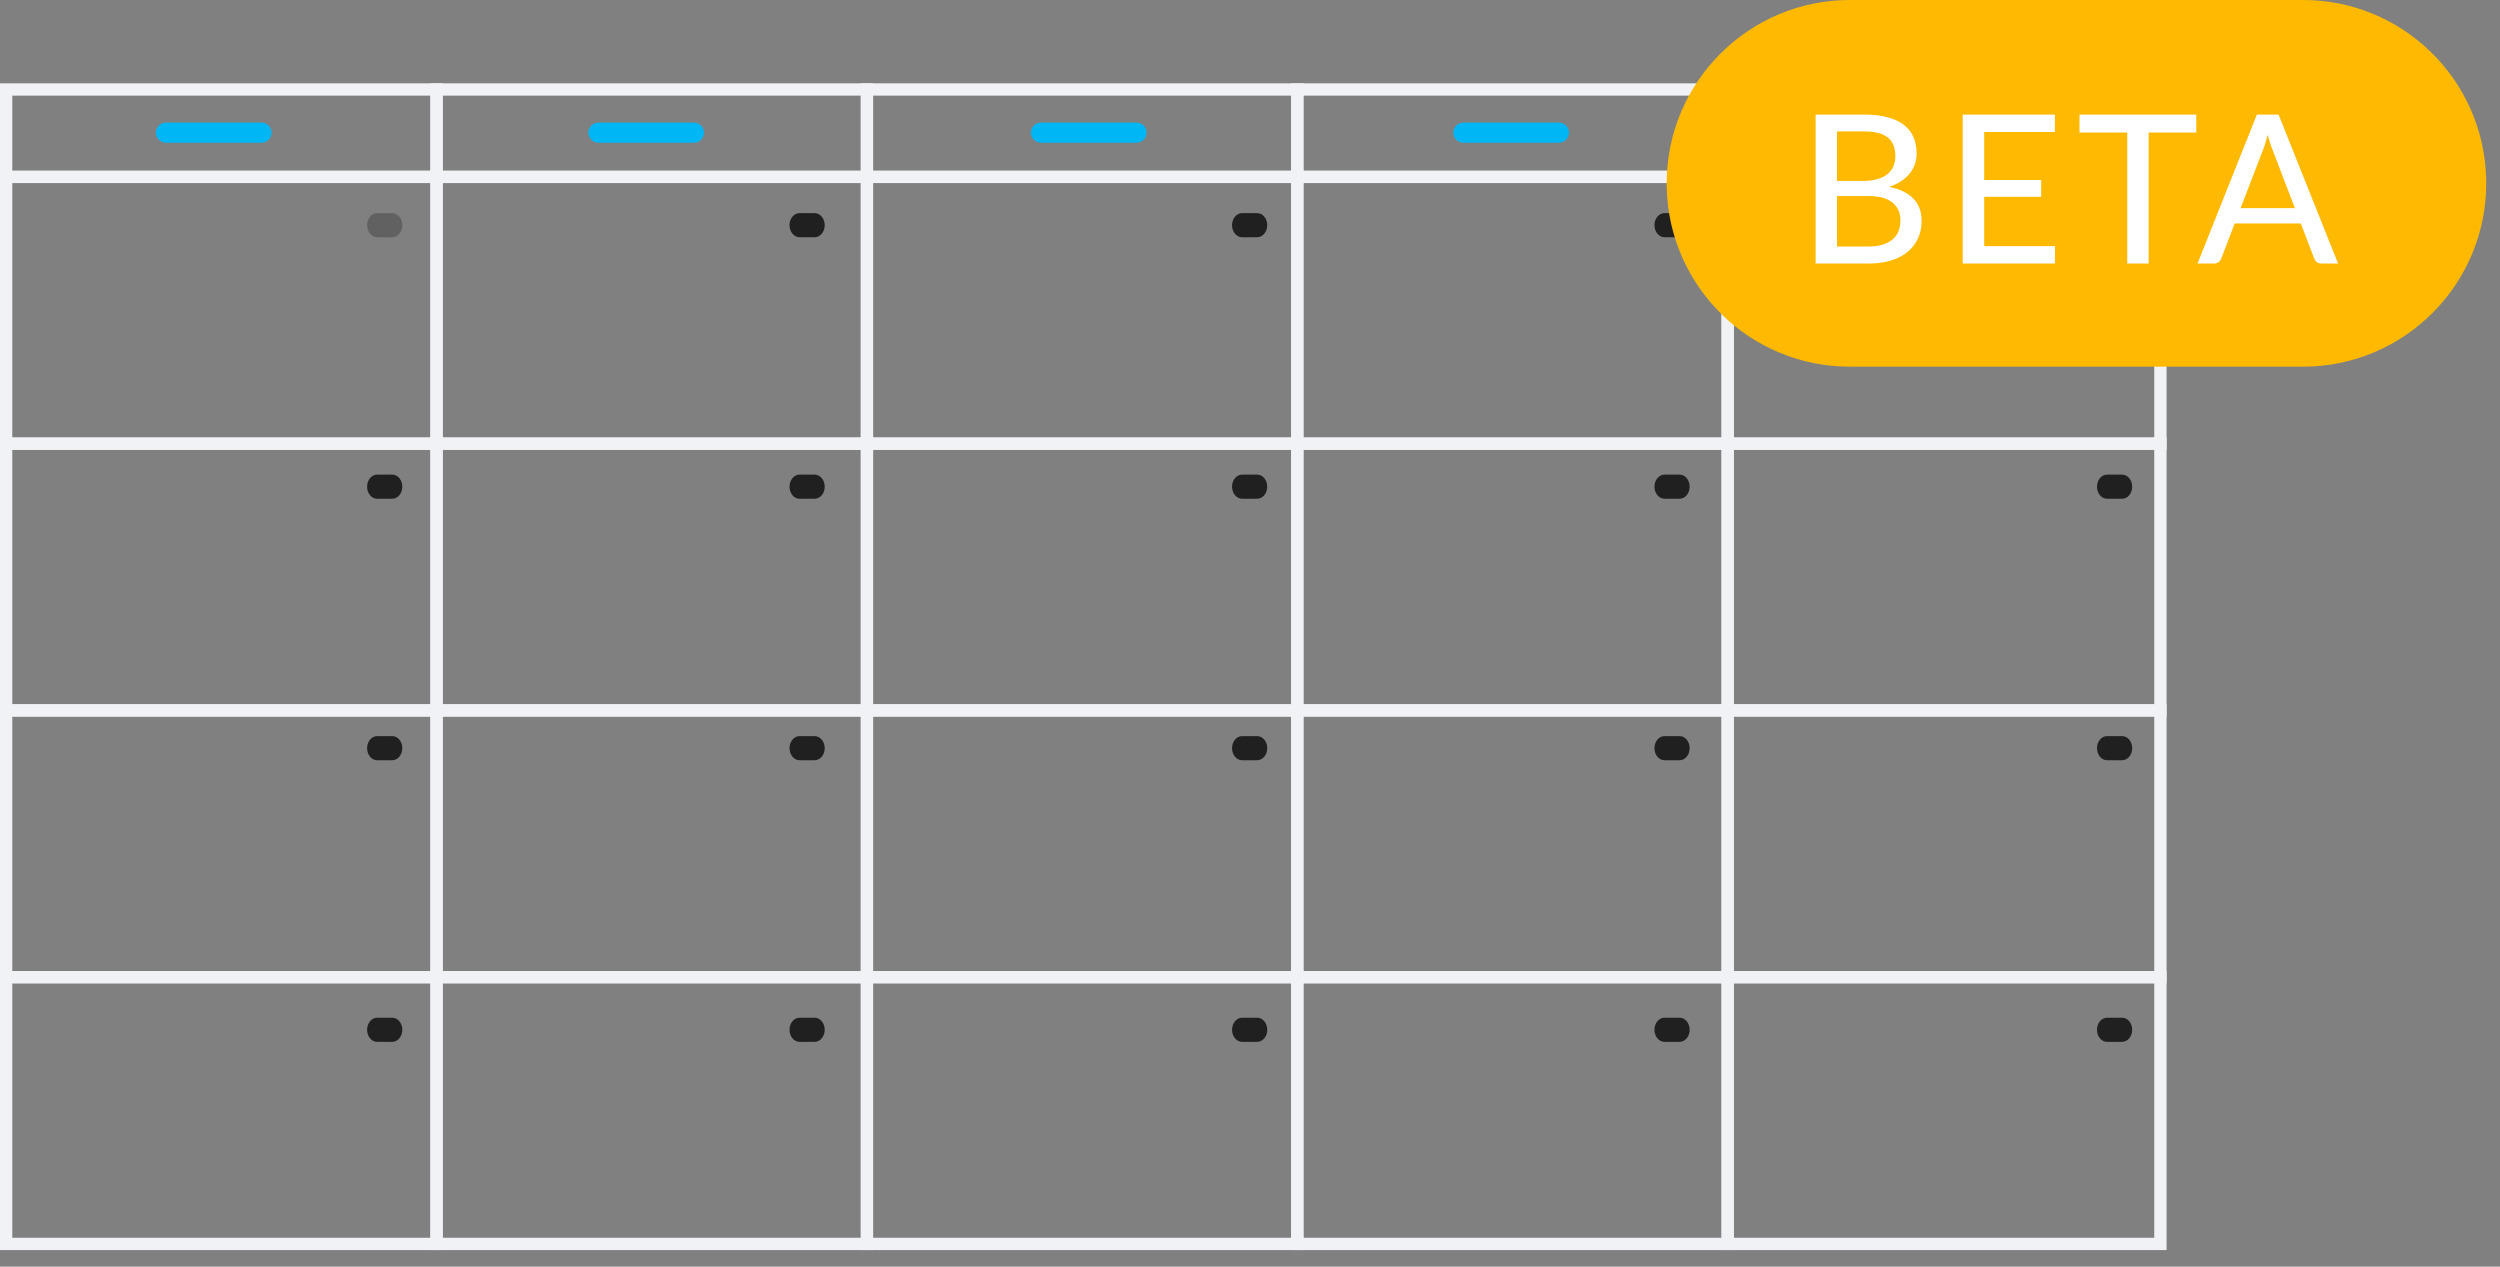 <svg xmlns="http://www.w3.org/2000/svg" xmlns:xlink="http://www.w3.org/1999/xlink" width="150" height="76" version="1.1" viewBox="0 0 150 76"><rect x="0" y="0" width="150" height="76" fill="#808080" stroke="none"/><title>MonthlyCalendar</title><desc>Created with Sketch.</desc><g id="pages" fill="none" fill-rule="evenodd" stroke="none" stroke-width="1"><g id="MonthlyCalendar" fill-rule="nonzero"><g id="Group-180" transform="translate(0, 5)"><path id="Line-12" fill="#01B6F5" d="M9.957,3.563 C9.624,3.563 9.353,3.293 9.353,2.959 C9.353,2.626 9.624,2.356 9.957,2.356 L15.69,2.356 C16.023,2.356 16.293,2.626 16.293,2.959 C16.293,3.293 16.023,3.563 15.69,3.563 L9.957,3.563 Z"/><path id="Path" fill="#202020" fill-opacity=".31" d="M22.629,9.235 C22.296,9.235 22.026,8.911 22.026,8.511 C22.026,8.111 22.296,7.787 22.629,7.787 L23.534,7.787 C23.868,7.787 24.138,8.111 24.138,8.511 C24.138,8.911 23.868,9.235 23.534,9.235 L22.629,9.235 Z"/><path id="Path-Copy-20" fill="#202020" d="M47.974,9.235 C47.641,9.235 47.371,8.911 47.371,8.511 C47.371,8.111 47.641,7.787 47.974,7.787 L48.879,7.787 C49.213,7.787 49.483,8.111 49.483,8.511 C49.483,8.911 49.213,9.235 48.879,9.235 L47.974,9.235 Z"/><path id="Path-Copy-21" fill="#202020" d="M74.526,9.235 C74.193,9.235 73.922,8.911 73.922,8.511 C73.922,8.111 74.193,7.787 74.526,7.787 L75.431,7.787 C75.764,7.787 76.034,8.111 76.034,8.511 C76.034,8.911 75.764,9.235 75.431,9.235 L74.526,9.235 Z"/><path id="Path-Copy-22" fill="#202020" d="M99.871,9.235 C99.537,9.235 99.267,8.911 99.267,8.511 C99.267,8.111 99.537,7.787 99.871,7.787 L100.776,7.787 C101.109,7.787 101.379,8.111 101.379,8.511 C101.379,8.911 101.109,9.235 100.776,9.235 L99.871,9.235 Z"/><path id="Path-Copy-23" fill="#202020" d="M126.422,9.235 C126.089,9.235 125.819,8.911 125.819,8.511 C125.819,8.111 126.089,7.787 126.422,7.787 L127.328,7.787 C127.661,7.787 127.931,8.111 127.931,8.511 C127.931,8.911 127.661,9.235 127.328,9.235 L126.422,9.235 Z"/><path id="Path" fill="#202020" d="M22.629,24.925 C22.296,24.925 22.026,24.601 22.026,24.201 C22.026,23.801 22.296,23.477 22.629,23.477 L23.534,23.477 C23.868,23.477 24.138,23.801 24.138,24.201 C24.138,24.601 23.868,24.925 23.534,24.925 L22.629,24.925 Z"/><path id="Path-Copy-20" fill="#202020" d="M47.974,24.925 C47.641,24.925 47.371,24.601 47.371,24.201 C47.371,23.801 47.641,23.477 47.974,23.477 L48.879,23.477 C49.213,23.477 49.483,23.801 49.483,24.201 C49.483,24.601 49.213,24.925 48.879,24.925 L47.974,24.925 Z"/><path id="Path-Copy-21" fill="#202020" d="M74.526,24.925 C74.193,24.925 73.922,24.601 73.922,24.201 C73.922,23.801 74.193,23.477 74.526,23.477 L75.431,23.477 C75.764,23.477 76.034,23.801 76.034,24.201 C76.034,24.601 75.764,24.925 75.431,24.925 L74.526,24.925 Z"/><path id="Path-Copy-22" fill="#202020" d="M99.871,24.925 C99.537,24.925 99.267,24.601 99.267,24.201 C99.267,23.801 99.537,23.477 99.871,23.477 L100.776,23.477 C101.109,23.477 101.379,23.801 101.379,24.201 C101.379,24.601 101.109,24.925 100.776,24.925 L99.871,24.925 Z"/><path id="Path-Copy-23" fill="#202020" d="M126.422,24.925 C126.089,24.925 125.819,24.601 125.819,24.201 C125.819,23.801 126.089,23.477 126.422,23.477 L127.328,23.477 C127.661,23.477 127.931,23.801 127.931,24.201 C127.931,24.601 127.661,24.925 127.328,24.925 L126.422,24.925 Z"/><g id="Group-181-Copy-2" fill="#202020" transform="translate(22.026, 39.166)"><path id="Path" d="M0.603,1.448 C0.27,1.448 5.8956671e-15,1.124 5.8956671e-15,0.724 C5.8956671e-15,0.324 0.27,0 0.603,0 L1.509,0 C1.842,0 2.112,0.324 2.112,0.724 C2.112,1.124 1.842,1.448 1.509,1.448 L0.603,1.448 Z"/><path id="Path-Copy-20" d="M25.948,1.448 C25.615,1.448 25.345,1.124 25.345,0.724 C25.345,0.324 25.615,0 25.948,0 L26.853,0 C27.187,0 27.457,0.324 27.457,0.724 C27.457,1.124 27.187,1.448 26.853,1.448 L25.948,1.448 Z"/><path id="Path-Copy-21" d="M52.5,1.448 C52.167,1.448 51.897,1.124 51.897,0.724 C51.897,0.324 52.167,0 52.5,0 L53.405,0 C53.738,0 54.009,0.324 54.009,0.724 C54.009,1.124 53.738,1.448 53.405,1.448 L52.5,1.448 Z"/><path id="Path-Copy-22" d="M77.845,1.448 C77.512,1.448 77.241,1.124 77.241,0.724 C77.241,0.324 77.512,0 77.845,0 L78.75,0 C79.083,0 79.353,0.324 79.353,0.724 C79.353,1.124 79.083,1.448 78.75,1.448 L77.845,1.448 Z"/><path id="Path-Copy-23" d="M104.397,1.448 C104.063,1.448 103.793,1.124 103.793,0.724 C103.793,0.324 104.063,0 104.397,0 L105.302,0 C105.635,0 105.905,0.324 105.905,0.724 C105.905,1.124 105.635,1.448 105.302,1.448 L104.397,1.448 Z"/></g><g id="Group-181-Copy-3" fill="#202020" transform="translate(22.026, 56.063)"><path id="Path" d="M0.603,1.448 C0.27,1.448 5.8956671e-15,1.124 5.8956671e-15,0.724 C5.8956671e-15,0.324 0.27,0 0.603,0 L1.509,0 C1.842,0 2.112,0.324 2.112,0.724 C2.112,1.124 1.842,1.448 1.509,1.448 L0.603,1.448 Z"/><path id="Path-Copy-20" d="M25.948,1.448 C25.615,1.448 25.345,1.124 25.345,0.724 C25.345,0.324 25.615,0 25.948,0 L26.853,0 C27.187,0 27.457,0.324 27.457,0.724 C27.457,1.124 27.187,1.448 26.853,1.448 L25.948,1.448 Z"/><path id="Path-Copy-21" d="M52.5,1.448 C52.167,1.448 51.897,1.124 51.897,0.724 C51.897,0.324 52.167,0 52.5,0 L53.405,0 C53.738,0 54.009,0.324 54.009,0.724 C54.009,1.124 53.738,1.448 53.405,1.448 L52.5,1.448 Z"/><path id="Path-Copy-22" d="M77.845,1.448 C77.512,1.448 77.241,1.124 77.241,0.724 C77.241,0.324 77.512,0 77.845,0 L78.75,0 C79.083,0 79.353,0.324 79.353,0.724 C79.353,1.124 79.083,1.448 78.75,1.448 L77.845,1.448 Z"/><path id="Path-Copy-23" d="M104.397,1.448 C104.063,1.448 103.793,1.124 103.793,0.724 C103.793,0.324 104.063,0 104.397,0 L105.302,0 C105.635,0 105.905,0.324 105.905,0.724 C105.905,1.124 105.635,1.448 105.302,1.448 L104.397,1.448 Z"/></g><path id="Line-12-Copy-6" fill="#01B6F5" d="M35.905,3.563 C35.572,3.563 35.302,3.293 35.302,2.959 C35.302,2.626 35.572,2.356 35.905,2.356 L41.638,2.356 C41.971,2.356 42.241,2.626 42.241,2.959 C42.241,3.293 41.971,3.563 41.638,3.563 L35.905,3.563 Z"/><path id="Line-12-Copy-7" fill="#01B6F5" d="M62.457,3.563 C62.124,3.563 61.853,3.293 61.853,2.959 C61.853,2.626 62.124,2.356 62.457,2.356 L68.19,2.356 C68.523,2.356 68.793,2.626 68.793,2.959 C68.793,3.293 68.523,3.563 68.19,3.563 L62.457,3.563 Z"/><path id="Line-12-Copy-8" fill="#01B6F5" d="M87.802,3.563 C87.468,3.563 87.198,3.293 87.198,2.959 C87.198,2.626 87.468,2.356 87.802,2.356 L93.534,2.356 C93.868,2.356 94.138,2.626 94.138,2.959 C94.138,3.293 93.868,3.563 93.534,3.563 L87.802,3.563 Z"/><path id="Line-12-Copy-9" fill="#01B6F5" d="M113.147,3.563 C112.813,3.563 112.543,3.293 112.543,2.959 C112.543,2.626 112.813,2.356 113.147,2.356 L118.879,2.356 C119.213,2.356 119.483,2.626 119.483,2.959 C119.483,3.293 119.213,3.563 118.879,3.563 L113.147,3.563 Z"/><path id="Rectangle" fill="#F1F2F5" d="M26.564,5.4883301e-13 L26.564,5.983 L6.64602473e-14,5.983 L6.64602473e-14,5.4883301e-13 L26.564,5.4883301e-13 Z M25.826,0.738 L0.737,0.738 L0.737,5.245 L25.826,5.245 L25.826,0.738 Z"/><path id="Rectangle-Copy" fill="#F1F2F5" d="M52.387,5.4883301e-13 L52.387,5.983 L25.823,5.983 L25.823,5.4883301e-13 L52.387,5.4883301e-13 Z M51.649,0.738 L26.56,0.738 L26.56,5.245 L51.649,5.245 L51.649,0.738 Z"/><path id="Rectangle-Copy-2" fill="#F1F2F5" d="M78.21,5.4883301e-13 L78.21,5.983 L51.646,5.983 L51.646,5.4883301e-13 L78.21,5.4883301e-13 Z M77.472,0.738 L52.383,0.738 L52.383,5.245 L77.472,5.245 L77.472,0.738 Z"/><path id="Rectangle-Copy-3" fill="#F1F2F5" d="M104.033,5.4883301e-13 L104.033,5.983 L77.468,5.983 L77.468,5.4883301e-13 L104.033,5.4883301e-13 Z M103.295,0.738 L78.206,0.738 L78.206,5.245 L103.295,5.245 L103.295,0.738 Z"/><path id="Rectangle-Copy-4" fill="#F1F2F5" d="M129.994,5.4883301e-13 L129.994,5.983 L103.291,5.983 L103.291,5.4883301e-13 L129.994,5.4883301e-13 Z M129.255,0.738 L104.028,0.738 L104.028,5.245 L129.255,5.245 L129.255,0.738 Z"/><path id="Rectangle" fill="#F1F2F5" d="M26.564,5.245 L26.564,21.989 L6.64602473e-14,21.989 L6.64602473e-14,5.245 L26.564,5.245 Z M25.826,5.983 L0.737,5.983 L0.737,21.25 L25.826,21.25 L25.826,5.983 Z"/><path id="Rectangle-Copy" fill="#F1F2F5" d="M52.387,5.245 L52.387,21.989 L25.823,21.989 L25.823,5.245 L52.387,5.245 Z M51.649,5.983 L26.56,5.983 L26.56,21.25 L51.649,21.25 L51.649,5.983 Z"/><path id="Rectangle-Copy-2" fill="#F1F2F5" d="M78.21,5.245 L78.21,21.989 L51.646,21.989 L51.646,5.245 L78.21,5.245 Z M77.472,5.983 L52.383,5.983 L52.383,21.25 L77.472,21.25 L77.472,5.983 Z"/><path id="Rectangle-Copy-3" fill="#F1F2F5" d="M104.033,5.245 L104.033,21.989 L77.468,21.989 L77.468,5.245 L104.033,5.245 Z M103.295,5.983 L78.206,5.983 L78.206,21.25 L103.295,21.25 L103.295,5.983 Z"/><path id="Rectangle-Copy-4" fill="#F1F2F5" d="M129.994,5.245 L129.994,21.989 L103.291,21.989 L103.291,5.245 L129.994,5.245 Z M129.255,5.983 L104.028,5.983 L104.028,21.25 L129.255,21.25 L129.255,5.983 Z"/><path id="Rectangle" fill="#F1F2F5" d="M26.564,21.251 L26.564,37.994 L6.64602473e-14,37.994 L6.64602473e-14,21.251 L26.564,21.251 Z M25.826,21.989 L0.737,21.989 L0.737,37.256 L25.826,37.256 L25.826,21.989 Z"/><path id="Rectangle-Copy" fill="#F1F2F5" d="M52.387,21.251 L52.387,37.994 L25.823,37.994 L25.823,21.251 L52.387,21.251 Z M51.649,21.989 L26.56,21.989 L26.56,37.256 L51.649,37.256 L51.649,21.989 Z"/><path id="Rectangle-Copy-2" fill="#F1F2F5" d="M78.21,21.251 L78.21,37.994 L51.646,37.994 L51.646,21.251 L78.21,21.251 Z M77.472,21.989 L52.383,21.989 L52.383,37.256 L77.472,37.256 L77.472,21.989 Z"/><path id="Rectangle-Copy-3" fill="#F1F2F5" d="M104.033,21.251 L104.033,37.994 L77.468,37.994 L77.468,21.251 L104.033,21.251 Z M103.295,21.989 L78.206,21.989 L78.206,37.256 L103.295,37.256 L103.295,21.989 Z"/><path id="Rectangle-Copy-4" fill="#F1F2F5" d="M129.994,21.251 L129.994,37.994 L103.291,37.994 L103.291,21.251 L129.994,21.251 Z M129.255,21.989 L104.028,21.989 L104.028,37.256 L129.255,37.256 L129.255,21.989 Z"/><path id="Rectangle" fill="#F1F2F5" d="M26.564,37.256 L26.564,53.999 L6.64602473e-14,53.999 L6.64602473e-14,37.256 L26.564,37.256 Z M25.826,37.993 L0.737,37.993 L0.737,53.26 L25.826,53.26 L25.826,37.993 Z"/><path id="Rectangle-Copy" fill="#F1F2F5" d="M52.387,37.256 L52.387,53.999 L25.823,53.999 L25.823,37.256 L52.387,37.256 Z M51.649,37.993 L26.56,37.993 L26.56,53.26 L51.649,53.26 L51.649,37.993 Z"/><path id="Rectangle-Copy-2" fill="#F1F2F5" d="M78.21,37.256 L78.21,53.999 L51.646,53.999 L51.646,37.256 L78.21,37.256 Z M77.472,37.993 L52.383,37.993 L52.383,53.26 L77.472,53.26 L77.472,37.993 Z"/><path id="Rectangle-Copy-3" fill="#F1F2F5" d="M104.033,37.256 L104.033,53.999 L77.468,53.999 L77.468,37.256 L104.033,37.256 Z M103.295,37.993 L78.206,37.993 L78.206,53.26 L103.295,53.26 L103.295,37.993 Z"/><path id="Rectangle-Copy-4" fill="#F1F2F5" d="M129.994,37.256 L129.994,53.999 L103.291,53.999 L103.291,37.256 L129.994,37.256 Z M129.255,37.993 L104.028,37.993 L104.028,53.26 L129.255,53.26 L129.255,37.993 Z"/><path id="Rectangle" fill="#F1F2F5" d="M26.564,53.261 L26.564,70.004 L6.64602473e-14,70.004 L6.64602473e-14,53.261 L26.564,53.261 Z M25.826,53.999 L0.737,53.999 L0.737,69.266 L25.826,69.266 L25.826,53.999 Z"/><path id="Rectangle-Copy" fill="#F1F2F5" d="M52.387,53.261 L52.387,70.004 L25.823,70.004 L25.823,53.261 L52.387,53.261 Z M51.649,53.999 L26.56,53.999 L26.56,69.266 L51.649,69.266 L51.649,53.999 Z"/><path id="Rectangle-Copy-2" fill="#F1F2F5" d="M78.21,53.261 L78.21,70.004 L51.646,70.004 L51.646,53.261 L78.21,53.261 Z M77.472,53.999 L52.383,53.999 L52.383,69.266 L77.472,69.266 L77.472,53.999 Z"/><path id="Rectangle-Copy-3" fill="#F1F2F5" d="M104.033,53.261 L104.033,70.004 L77.468,70.004 L77.468,53.261 L104.033,53.261 Z M103.295,53.999 L78.206,53.999 L78.206,69.266 L103.295,69.266 L103.295,53.999 Z"/><path id="Rectangle-Copy-4" fill="#F1F2F5" d="M129.994,53.261 L129.994,70.004 L103.291,70.004 L103.291,53.261 L129.994,53.261 Z M129.255,53.999 L104.028,53.999 L104.028,69.266 L129.255,69.266 L129.255,53.999 Z"/></g><g id="Group-5" transform="translate(100, 0)"><path id="Path" fill="#FFB900" d="M0,11 C0,4.925 4.928,0 10.991,0 L38.182,0 C44.152,0 49.011,4.763 49.169,10.702 L49.173,11 C49.173,17.075 44.244,22 38.182,22 L10.991,22 C5.02,22 0.162,17.237 0.004,11.298 L0,11 Z"/><path id="BETA" fill="#FFF" d="M8.938,15.812 L12.133,15.812 C12.635,15.812 13.082,15.75 13.475,15.626 C13.867,15.501 14.198,15.327 14.468,15.102 C14.738,14.878 14.944,14.609 15.085,14.296 C15.226,13.982 15.297,13.635 15.297,13.253 C15.297,12.705 15.131,12.259 14.801,11.917 C14.471,11.574 13.984,11.339 13.341,11.21 C13.619,11.123 13.862,11.01 14.07,10.87 C14.277,10.731 14.449,10.576 14.586,10.403 C14.724,10.231 14.826,10.044 14.895,9.843 C14.963,9.641 14.998,9.433 14.998,9.217 C14.998,8.856 14.936,8.53 14.814,8.239 C14.691,7.948 14.501,7.702 14.244,7.501 C13.987,7.3 13.658,7.145 13.26,7.037 C12.861,6.929 12.384,6.875 11.827,6.875 L8.938,6.875 L8.938,15.812 Z M10.221,11.764 L12.114,11.764 C12.757,11.764 13.237,11.895 13.553,12.157 C13.868,12.418 14.026,12.773 14.026,13.222 C14.026,13.45 13.99,13.66 13.917,13.851 C13.844,14.042 13.731,14.207 13.578,14.346 C13.424,14.485 13.227,14.594 12.986,14.673 C12.745,14.752 12.454,14.791 12.114,14.791 L10.221,14.791 L10.221,11.764 Z M10.221,10.855 L10.221,7.884 L11.827,7.884 C12.471,7.884 12.947,8.003 13.257,8.242 C13.566,8.481 13.721,8.858 13.721,9.373 C13.721,9.597 13.681,9.8 13.602,9.983 C13.524,10.166 13.404,10.321 13.244,10.45 C13.084,10.579 12.882,10.678 12.637,10.749 C12.392,10.82 12.104,10.855 11.771,10.855 L10.221,10.855 Z M23.294,6.875 L17.763,6.875 L17.763,15.812 L23.294,15.812 L23.3,14.766 L19.052,14.766 L19.052,11.808 L22.471,11.808 L22.471,10.799 L19.052,10.799 L19.052,7.921 L23.294,7.921 L23.294,6.875 Z M31.776,6.875 L24.77,6.875 L24.77,7.952 L27.635,7.952 L27.635,15.812 L28.918,15.812 L28.918,7.952 L31.776,7.952 L31.776,6.875 Z M40.284,15.812 L36.715,6.875 L35.414,6.875 L31.851,15.812 L32.848,15.812 C32.956,15.812 33.048,15.781 33.125,15.719 C33.202,15.657 33.252,15.586 33.277,15.507 L34.081,13.408 L38.048,13.408 L38.852,15.507 C38.889,15.599 38.943,15.672 39.014,15.728 C39.084,15.784 39.176,15.812 39.288,15.812 L40.284,15.812 Z M37.693,12.487 L34.436,12.487 L35.787,8.974 C35.833,8.862 35.879,8.731 35.924,8.582 L36.061,8.096 L36.061,8.096 C36.107,8.27 36.154,8.431 36.202,8.578 L36.249,8.72 L36.249,8.72 L37.693,12.487 Z"/></g></g></g></svg>